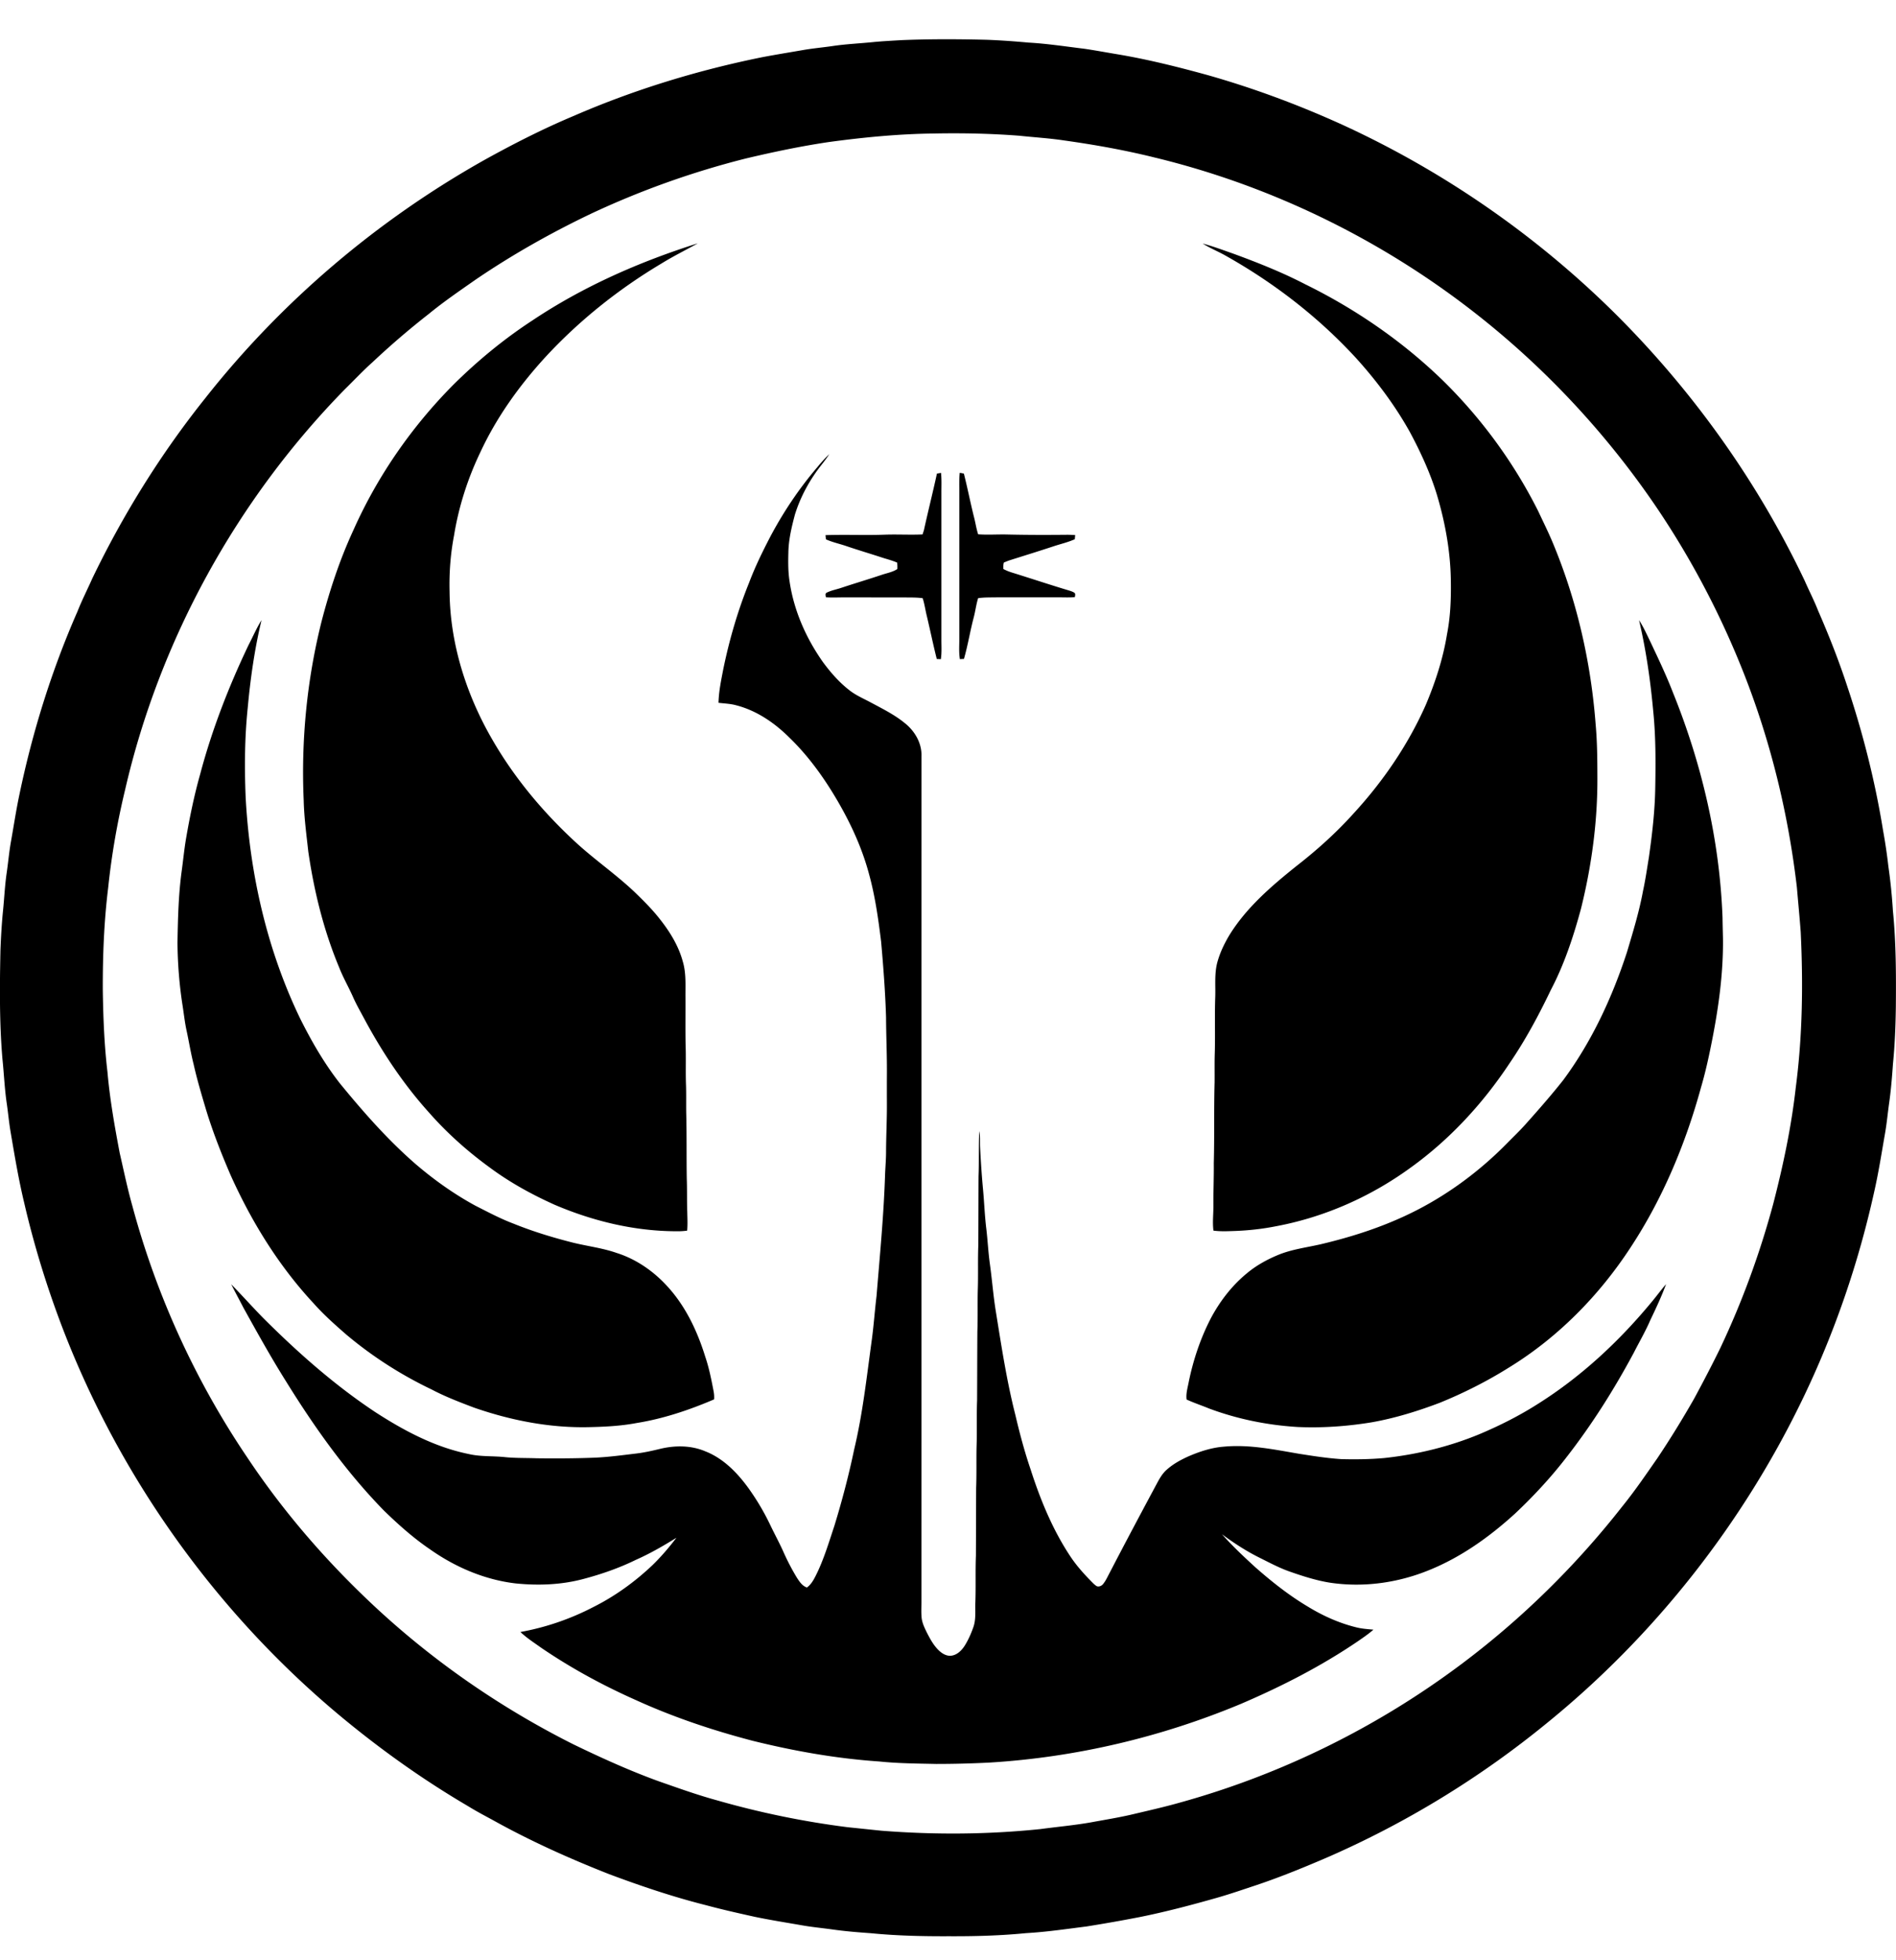 <svg xmlns="http://www.w3.org/2000/svg" width="3em" height="3.1em" viewBox="0 0 496 512"><path fill="currentColor" d="M235.76 10.23c7.5-.31 15-.28 22.5-.09c3.61.14 7.2.4 10.79.73c4.92.27 9.79 1.03 14.67 1.62c2.93.43 5.83.98 8.75 1.46c7.9 1.33 15.67 3.28 23.39 5.4c12.24 3.47 24.19 7.92 35.76 13.21c26.56 12.24 50.94 29.21 71.63 49.88c20.03 20.09 36.72 43.55 48.89 69.19c1.13 2.59 2.44 5.1 3.47 7.74c2.81 6.43 5.39 12.97 7.58 19.63c4.14 12.33 7.34 24.99 9.42 37.83c.57 3.14 1.04 6.3 1.4 9.47c.55 3.83.94 7.69 1.18 11.56c.83 8.34.84 16.73.77 25.1c-.07 4.97-.26 9.94-.75 14.89c-.24 3.38-.51 6.76-.98 10.12c-.39 2.72-.63 5.46-1.11 8.17c-.9 5.15-1.7 10.31-2.87 15.41c-4.1 18.5-10.3 36.55-18.51 53.63c-15.77 32.83-38.83 62.17-67.12 85.12a246.5 246.5 0 0 1-56.91 34.86c-6.21 2.68-12.46 5.25-18.87 7.41c-3.51 1.16-7.01 2.38-10.57 3.39c-6.62 1.88-13.29 3.64-20.04 5c-4.66.91-9.34 1.73-14.03 2.48c-5.25.66-10.5 1.44-15.79 1.74c-6.69.66-13.41.84-20.12.81c-6.82.03-13.65-.12-20.45-.79c-3.29-.23-6.57-.5-9.83-.95c-2.72-.39-5.46-.63-8.17-1.11c-4.12-.72-8.25-1.37-12.35-2.22c-4.25-.94-8.49-1.89-12.69-3.02c-8.63-2.17-17.08-5.01-25.41-8.13c-10.49-4.12-20.79-8.75-30.64-14.25c-2.14-1.15-4.28-2.29-6.35-3.57c-11.22-6.58-21.86-14.1-31.92-22.34c-34.68-28.41-61.41-66.43-76.35-108.7c-3.09-8.74-5.71-17.65-7.8-26.68c-1.48-6.16-2.52-12.42-3.58-18.66c-.4-2.35-.61-4.73-.95-7.09c-.6-3.96-.75-7.96-1.17-11.94c-.8-9.47-.71-18.99-.51-28.49c.14-3.51.34-7.01.7-10.51c.31-3.17.46-6.37.92-9.52c.41-2.81.65-5.65 1.16-8.44c.7-3.94 1.3-7.9 2.12-11.82c3.43-16.52 8.47-32.73 15.26-48.18c1.15-2.92 2.59-5.72 3.86-8.59c8.05-16.71 17.9-32.56 29.49-47.06c20-25.38 45.1-46.68 73.27-62.47c7.5-4.15 15.16-8.05 23.07-11.37c15.82-6.88 32.41-11.95 49.31-15.38c3.51-.67 7.04-1.24 10.56-1.85c2.62-.47 5.28-.7 7.91-1.08c3.53-.53 7.1-.68 10.65-1.04c2.46-.24 4.91-.36 7.36-.51m8.64 24.41c-9.23.1-18.43.99-27.57 2.23c-7.3 1.08-14.53 2.6-21.71 4.3c-13.91 3.5-27.48 8.34-40.46 14.42c-10.46 4.99-20.59 10.7-30.18 17.22c-4.18 2.92-8.4 5.8-12.34 9.03c-5.08 3.97-9.98 8.17-14.68 12.59c-2.51 2.24-4.81 4.7-7.22 7.06c-28.22 28.79-48.44 65.39-57.5 104.69c-2.04 8.44-3.54 17.02-4.44 25.65c-1.1 8.89-1.44 17.85-1.41 26.8c.11 7.14.38 14.28 1.22 21.37c.62 7.12 1.87 14.16 3.2 21.18c1.07 4.65 2.03 9.32 3.33 13.91c6.29 23.38 16.5 45.7 30.07 65.75c8.64 12.98 18.78 24.93 29.98 35.77c16.28 15.82 35.05 29.04 55.34 39.22c7.28 3.52 14.66 6.87 22.27 9.63c5.04 1.76 10.06 3.57 15.22 4.98c11.26 3.23 22.77 5.6 34.39 7.06c2.91.29 5.81.61 8.72.9c13.82 1.08 27.74 1 41.54-.43c4.45-.6 8.92-.99 13.35-1.78c3.63-.67 7.28-1.25 10.87-2.1c4.13-.98 8.28-1.91 12.36-3.07c26.5-7.34 51.58-19.71 73.58-36.2c15.78-11.82 29.96-25.76 42.12-41.28c3.26-4.02 6.17-8.31 9.13-12.55c3.39-5.06 6.58-10.25 9.6-15.54c2.4-4.44 4.74-8.91 6.95-13.45c5.69-12.05 10.28-24.62 13.75-37.49c2.59-10.01 4.75-20.16 5.9-30.45c1.77-13.47 1.94-27.1 1.29-40.65c-.29-3.89-.67-7.77-1-11.66c-2.23-19.08-6.79-37.91-13.82-55.8c-5.95-15.13-13.53-29.63-22.61-43.13c-12.69-18.8-28.24-35.68-45.97-49.83c-25.05-20-54.47-34.55-85.65-42.08c-7.78-1.93-15.69-3.34-23.63-4.45c-3.91-.59-7.85-.82-11.77-1.24c-7.39-.57-14.81-.72-22.22-.58M139.26 83.53c13.3-8.89 28.08-15.38 43.3-20.18c-3.17 1.77-6.44 3.38-9.53 5.29c-11.21 6.68-21.52 14.9-30.38 24.49c-6.8 7.43-12.76 15.73-17.01 24.89c-3.29 6.86-5.64 14.19-6.86 21.71c-.93 4.85-1.3 9.81-1.17 14.75c.13 13.66 4.44 27.08 11.29 38.82c5.92 10.22 13.63 19.33 22.36 27.26c4.85 4.36 10.24 8.09 14.95 12.6c2.26 2.19 4.49 4.42 6.43 6.91c2.62 3.31 4.89 6.99 5.99 11.1c.9 3.02.66 6.2.69 9.31c.02 4.1-.04 8.2.03 12.3c.14 3.54-.02 7.09.11 10.63c.08 2.38.02 4.76.05 7.14c.16 5.77.06 11.53.15 17.3c.11 2.91.02 5.82.13 8.74c.03 1.63.13 3.28-.03 4.91c-.91.12-1.82.18-2.73.16c-10.99 0-21.88-2.63-31.95-6.93c-6-2.7-11.81-5.89-17.09-9.83c-5.75-4.19-11.09-8.96-15.79-14.31c-6.53-7.24-11.98-15.39-16.62-23.95c-1.07-2.03-2.24-4.02-3.18-6.12c-1.16-2.64-2.62-5.14-3.67-7.82c-4.05-9.68-6.57-19.94-8.08-30.31c-.49-4.44-1.09-8.88-1.2-13.35c-.7-15.73.84-31.55 4.67-46.82c2.12-8.15 4.77-16.18 8.31-23.83c6.32-14.2 15.34-27.18 26.3-38.19c6.28-6.2 13.13-11.84 20.53-16.67m175.37-20.12c2.74.74 5.41 1.74 8.09 2.68c6.36 2.33 12.68 4.84 18.71 7.96c13.11 6.44 25.31 14.81 35.82 24.97c10.2 9.95 18.74 21.6 25.14 34.34c1.28 2.75 2.64 5.46 3.81 8.26c6.31 15.1 10 31.26 11.23 47.57c.41 4.54.44 9.09.45 13.64c.07 11.64-1.49 23.25-4.3 34.53c-1.97 7.27-4.35 14.49-7.86 21.18c-3.18 6.64-6.68 13.16-10.84 19.24c-6.94 10.47-15.6 19.87-25.82 27.22c-10.48 7.64-22.64 13.02-35.4 15.38c-3.51.69-7.08 1.08-10.66 1.21c-1.85.06-3.72.16-5.56-.1c-.28-2.15 0-4.31-.01-6.46c-.03-3.73.14-7.45.1-11.17c.19-7.02.02-14.05.21-21.07c.03-2.38-.03-4.76.03-7.14c.17-5.07-.04-10.14.14-15.21c.1-2.99-.24-6.04.51-8.96c.66-2.5 1.78-4.86 3.09-7.08c4.46-7.31 11.06-12.96 17.68-18.26c5.38-4.18 10.47-8.77 15.02-13.84c7.68-8.37 14.17-17.88 18.78-28.27c2.5-5.93 4.52-12.1 5.55-18.46c.86-4.37 1.06-8.83 1.01-13.27c-.02-7.85-1.4-15.65-3.64-23.17c-1.75-5.73-4.27-11.18-7.09-16.45c-3.87-6.93-8.65-13.31-13.96-19.2c-9.94-10.85-21.75-19.94-34.6-27.1c-1.85-1.02-3.84-1.82-5.63-2.97m-100.8 58.45c.98-1.18 1.99-2.33 3.12-3.38c-.61.93-1.27 1.81-1.95 2.68c-3.1 3.88-5.54 8.31-7.03 13.06c-.87 3.27-1.68 6.6-1.73 10c-.07 2.52-.08 5.07.32 7.57c1.13 7.63 4.33 14.85 8.77 21.12c2 2.7 4.25 5.27 6.92 7.33c1.62 1.27 3.53 2.09 5.34 3.05c3.11 1.68 6.32 3.23 9.07 5.48c2.67 2.09 4.55 5.33 4.4 8.79c-.01 73.67 0 147.34-.01 221.02c0 1.35-.08 2.7.04 4.04c.13 1.48.82 2.83 1.47 4.15c.86 1.66 1.78 3.34 3.18 4.62c.85.77 1.97 1.4 3.15 1.24c1.5-.2 2.66-1.35 3.45-2.57c.96-1.51 1.68-3.16 2.28-4.85c.76-2.13.44-4.42.54-6.63c.14-4.03-.02-8.06.14-12.09c.03-5.89.03-11.77.06-17.66c.14-3.62.03-7.24.11-10.86c.15-4.03-.02-8.06.14-12.09c.03-5.99.03-11.98.07-17.97c.14-3.62.02-7.24.11-10.86c.14-3.93-.02-7.86.14-11.78c.03-5.99.03-11.98.06-17.97c.16-3.94-.01-7.88.19-11.82c.29 1.44.13 2.92.22 4.38c.19 3.61.42 7.23.76 10.84c.32 3.44.44 6.89.86 10.32c.37 3.1.51 6.22.95 9.31c.57 4.09.87 8.21 1.54 12.29c1.46 9.04 2.83 18.11 5.09 26.99c1.13 4.82 2.4 9.61 4 14.3c2.54 7.9 5.72 15.67 10.31 22.62c1.73 2.64 3.87 4.98 6.1 7.21c.27.25.55.51.88.71c.6.25 1.31-.07 1.7-.57c.71-.88 1.17-1.94 1.7-2.93c4.05-7.8 8.18-15.56 12.34-23.31c.7-1.31 1.44-2.62 2.56-3.61c1.75-1.57 3.84-2.69 5.98-3.63c2.88-1.22 5.9-2.19 9.03-2.42c6.58-.62 13.11.75 19.56 1.85c3.69.58 7.4 1.17 11.13 1.41c3.74.1 7.48.05 11.21-.28c8.55-.92 16.99-2.96 24.94-6.25c5.3-2.24 10.46-4.83 15.31-7.93c11.46-7.21 21.46-16.57 30.04-27.01c1.17-1.42 2.25-2.9 3.46-4.28c-1.2 3.24-2.67 6.37-4.16 9.48c-1.25 2.9-2.84 5.61-4.27 8.42c-5.16 9.63-11.02 18.91-17.75 27.52c-4.03 5.21-8.53 10.05-13.33 14.57c-6.64 6.05-14.07 11.37-22.43 14.76c-8.21 3.37-17.31 4.63-26.09 3.29c-3.56-.58-7.01-1.69-10.41-2.88c-2.79-.97-5.39-2.38-8.03-3.69c-3.43-1.71-6.64-3.81-9.71-6.08c2.71 3.06 5.69 5.86 8.7 8.61c4.27 3.76 8.74 7.31 13.63 10.23c3.98 2.45 8.29 4.4 12.84 5.51c1.46.37 2.96.46 4.45.6c-1.25 1.1-2.63 2.04-3.99 2.98c-9.61 6.54-20.01 11.86-30.69 16.43c-20.86 8.7-43.17 13.97-65.74 15.34q-6.99.36-13.98.36c-4.98-.11-9.97-.13-14.92-.65c-11.2-.76-22.29-2.73-33.17-5.43c-10.35-2.71-20.55-6.12-30.3-10.55c-8.71-3.86-17.12-8.42-24.99-13.79c-1.83-1.31-3.74-2.53-5.37-4.08c6.6-1.19 13.03-3.39 18.99-6.48c5.74-2.86 10.99-6.66 15.63-11.07c2.24-2.19 4.29-4.59 6.19-7.09c-3.43 2.13-6.93 4.15-10.62 5.78c-4.41 2.16-9.07 3.77-13.81 5.02c-5.73 1.52-11.74 1.73-17.61 1.14c-8.13-.95-15.86-4.27-22.51-8.98c-4.32-2.94-8.22-6.43-11.96-10.06c-9.93-10.16-18.2-21.81-25.66-33.86c-3.94-6.27-7.53-12.75-11.12-19.22c-1.05-2.04-2.15-4.05-3.18-6.1c2.85 2.92 5.57 5.97 8.43 8.88c8.99 8.97 18.56 17.44 29.16 24.48c7.55 4.9 15.67 9.23 24.56 11.03c3.11.73 6.32.47 9.47.81c2.77.28 5.56.2 8.34.3c5.05.06 10.11.04 15.16-.16c3.65-.16 7.27-.66 10.89-1.09c2.07-.25 4.11-.71 6.14-1.2c3.88-.95 8.11-.96 11.83.61c4.76 1.85 8.44 5.64 11.38 9.71c2.16 3.02 4.06 6.22 5.66 9.58c1.16 2.43 2.46 4.79 3.55 7.26c1 2.24 2.15 4.42 3.42 6.52c.67 1.02 1.4 2.15 2.62 2.55c1.06-.75 1.71-1.91 2.28-3.03c2.1-4.16 3.42-8.65 4.89-13.05c2.02-6.59 3.78-13.27 5.19-20.02c2.21-9.25 3.25-18.72 4.54-28.13c.56-3.98.83-7.99 1.31-11.97c.87-10.64 1.9-21.27 2.24-31.94c.08-1.86.24-3.71.25-5.57c.01-4.35.25-8.69.22-13.03c-.01-2.38-.01-4.76 0-7.13c.05-5.07-.2-10.14-.22-15.21c-.2-6.61-.71-13.2-1.29-19.78c-.73-5.88-1.55-11.78-3.12-17.51c-2.05-7.75-5.59-15.03-9.8-21.82c-3.16-5.07-6.79-9.88-11.09-14.03c-3.88-3.86-8.58-7.08-13.94-8.45c-1.5-.41-3.06-.45-4.59-.64c.07-2.99.7-5.93 1.26-8.85c1.59-7.71 3.8-15.3 6.76-22.6c1.52-4.03 3.41-7.9 5.39-11.72c3.45-6.56 7.62-12.79 12.46-18.46m31.27 1.7c.35-.06.71-.12 1.07-.19c.19 1.79.09 3.58.1 5.37v38.13c-.01 1.74.13 3.49-.15 5.22c-.36-.03-.71-.05-1.06-.05c-.95-3.75-1.72-7.55-2.62-11.31c-.38-1.53-.58-3.09-1.07-4.59c-1.7-.24-3.43-.17-5.15-.2c-5.06-.01-10.13 0-15.19-.01c-1.66-.01-3.32.09-4.98-.03c-.03-.39-.26-.91.16-1.18c1.28-.65 2.72-.88 4.06-1.35c3.43-1.14 6.88-2.16 10.31-3.31c1.39-.48 2.9-.72 4.16-1.54c.04-.56.02-1.13-.05-1.68c-1.23-.55-2.53-.87-3.81-1.28c-3.13-1.03-6.29-1.96-9.41-3.02c-1.79-.62-3.67-1-5.41-1.79c-.03-.37-.07-.73-.11-1.09c5.09-.19 10.2.06 15.3-.12c3.36-.13 6.73.08 10.09-.07c.12-.39.26-.77.37-1.16c1.08-4.94 2.33-9.83 3.39-14.75m5.97-.2c.36.05.72.12 1.08.2c.98 3.85 1.73 7.76 2.71 11.61c.36 1.42.56 2.88 1.03 4.27c2.53.18 5.07-.01 7.61.05c5.16.12 10.33.12 15.49.07c.76-.01 1.52.03 2.28.08c-.04.36-.07.72-.1 1.08c-1.82.83-3.78 1.25-5.67 1.89c-3.73 1.23-7.48 2.39-11.22 3.57c-.57.17-1.12.42-1.67.64c-.15.55-.18 1.12-.12 1.69c.87.48 1.82.81 2.77 1.09c4.88 1.52 9.73 3.14 14.63 4.6c.38.13.78.27 1.13.49c.4.27.23.79.15 1.18c-1.66.13-3.31.03-4.97.04c-5.17.01-10.33-.01-15.5.01c-1.61.03-3.22-.02-4.82.21c-.52 1.67-.72 3.42-1.17 5.11c-.94 3.57-1.52 7.24-2.54 10.78c-.36.01-.71.02-1.06.06c-.29-1.73-.15-3.48-.15-5.22v-38.13c.02-1.78-.08-3.58.11-5.37M65.05 168.33c1.12-2.15 2.08-4.4 3.37-6.46c-1.82 7.56-2.91 15.27-3.62 23c-.8 7.71-.85 15.49-.54 23.23c1.05 19.94 5.54 39.83 14.23 57.88c2.99 5.99 6.35 11.83 10.5 17.11c6.12 7.47 12.53 14.76 19.84 21.09c4.8 4.1 9.99 7.78 15.54 10.8c3.27 1.65 6.51 3.39 9.94 4.68c5.01 2.03 10.19 3.61 15.42 4.94c3.83.96 7.78 1.41 11.52 2.71c5 1.57 9.47 4.61 13.03 8.43c4.93 5.23 8.09 11.87 10.2 18.67c.99 2.9 1.59 5.91 2.17 8.92c.15.75.22 1.52.16 2.29c-6.5 2.78-13.26 5.06-20.26 6.18c-4.11.78-8.29.99-12.46 1.08c-10.25.24-20.47-1.76-30.12-5.12c-3.74-1.42-7.49-2.85-11.03-4.72c-8.06-3.84-15.64-8.7-22.46-14.46c-2.92-2.55-5.83-5.13-8.4-8.03c-9.16-9.83-16.3-21.41-21.79-33.65c-2.39-5.55-4.61-11.18-6.37-16.96c-1.17-3.94-2.36-7.89-3.26-11.91c-.75-2.94-1.22-5.95-1.87-8.92c-.46-2.14-.69-4.32-1.03-6.48c-.85-5.43-1.28-10.93-1.33-16.43c.11-6.18.25-12.37 1.07-18.5c.4-2.86.67-5.74 1.15-8.6c.98-5.7 2.14-11.37 3.71-16.93c3.09-11.65 7.48-22.95 12.69-33.84m363.73-6.44c1.1 1.66 1.91 3.48 2.78 5.26c2.1 4.45 4.24 8.9 6.02 13.49c7.61 18.76 12.3 38.79 13.04 59.05c.02 1.76.07 3.52.11 5.29c.13 9.57-1.27 19.09-3.18 28.45c-.73 3.59-1.54 7.17-2.58 10.69c-4.04 14.72-10 29-18.41 41.78c-8.21 12.57-19.01 23.55-31.84 31.41c-5.73 3.59-11.79 6.64-18.05 9.19c-5.78 2.19-11.71 4.03-17.8 5.11c-6.4 1.05-12.91 1.52-19.4 1.23c-7.92-.48-15.78-2.07-23.21-4.85c-1.94-.8-3.94-1.46-5.84-2.33c-.21-1.51.25-2.99.53-4.46c1.16-5.74 3.03-11.36 5.7-16.58c2.37-4.51 5.52-8.65 9.46-11.9c2.43-2.05 5.24-3.61 8.16-4.83c3.58-1.5 7.47-1.97 11.24-2.83c7.23-1.71 14.37-3.93 21.15-7c10.35-4.65 19.71-11.38 27.65-19.46c1.59-1.61 3.23-3.18 4.74-4.87c3.37-3.76 6.71-7.57 9.85-11.53c7.48-10.07 12.82-21.59 16.71-33.48c1.58-5.3 3.21-10.6 4.21-16.05c.63-2.87 1.04-5.78 1.52-8.68c.87-6.09 1.59-12.22 1.68-18.38c.12-6.65.14-13.32-.53-19.94c-.73-7.99-1.87-15.96-3.71-23.78"/></svg>